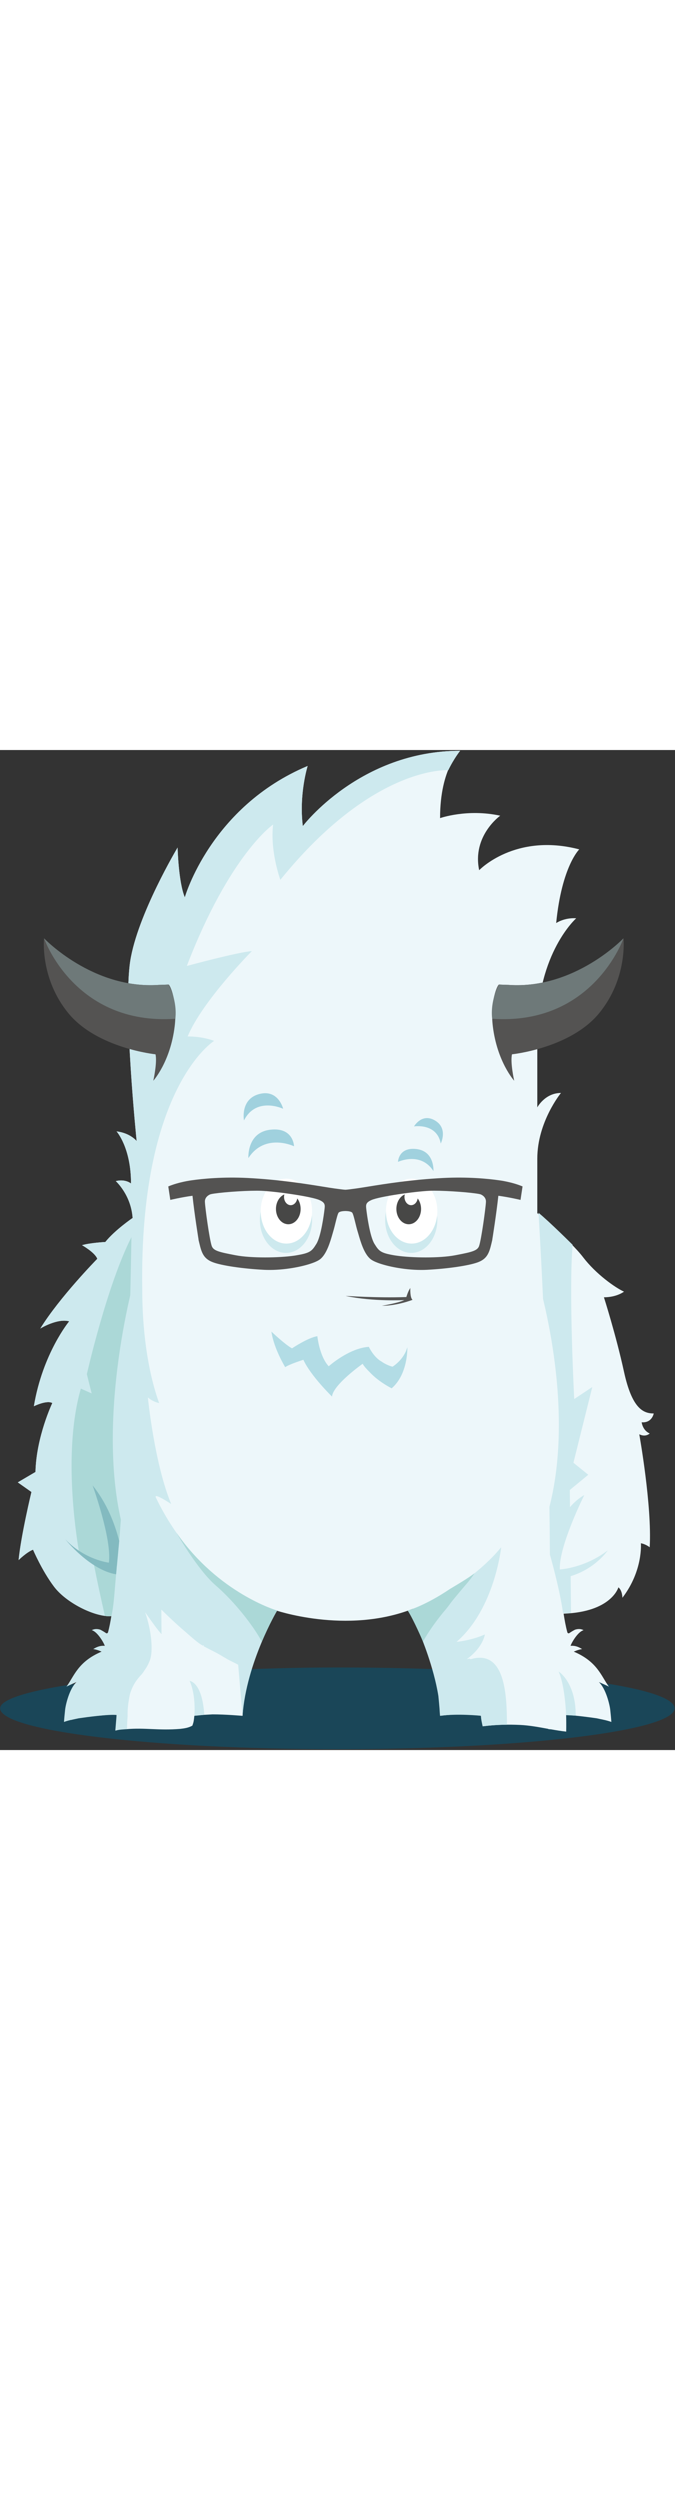 <svg width="27" height="100" viewBox="0 0 27 40" fill="none" xmlns="http://www.w3.org/2000/svg">
<rect x="0" y="0" width="27" height="40" fill="#333333" stroke="none"/>
<path d="M26.984 38.331C26.984 39.234 20.945 39.966 13.495 39.966C6.045 39.966 0.006 39.234 0.006 38.331C0.006 37.429 7.09 36.697 13.495 36.697C21.119 36.697 26.984 37.429 26.984 38.331" fill="#1A4658"/>
<path d="M26.149 26.537C25.731 26.537 25.282 26.345 24.96 24.87C24.639 23.396 24.157 21.89 24.157 21.89C24.672 21.89 24.96 21.665 24.96 21.665C24.607 21.505 23.836 20.96 23.323 20.287C22.809 19.614 21.492 18.524 21.492 18.524V16.345C21.492 14.871 22.439 13.717 22.439 13.717C21.797 13.717 21.492 14.294 21.492 14.294V11.185C21.492 8.108 23.049 6.73 23.049 6.73C22.568 6.698 22.247 6.922 22.247 6.922C22.471 4.647 23.17 3.974 23.17 3.974C20.601 3.301 19.167 4.807 19.167 4.807C18.878 3.429 20.009 2.627 20.009 2.627C18.692 2.339 17.603 2.724 17.603 2.724C17.603 0.705 18.407 0.031 18.407 0.031C14.393 0.031 12.113 3.043 12.113 3.043C11.953 1.761 12.306 0.638 12.306 0.638C8.42 2.273 7.393 5.893 7.393 5.893C7.136 5.284 7.104 3.901 7.104 3.901C7.104 3.901 5.498 6.586 5.209 8.445C4.92 10.303 5.466 15.64 5.466 15.64C5.466 15.64 5.209 15.319 4.663 15.255C4.663 15.255 5.241 15.896 5.241 17.339C5.241 17.339 5.016 17.146 4.631 17.243C4.631 17.243 5.241 17.787 5.305 18.717C5.305 18.717 4.598 19.198 4.213 19.678C4.213 19.678 3.603 19.71 3.282 19.806C3.282 19.806 3.796 20.095 3.892 20.351C3.892 20.351 2.382 21.89 1.612 23.14C1.612 23.14 2.286 22.723 2.768 22.851C2.768 22.851 1.708 24.133 1.355 26.248C1.355 26.248 1.868 25.992 2.093 26.12C2.093 26.12 1.451 27.466 1.419 28.877L0.712 29.293L1.258 29.678C1.258 29.678 0.841 31.409 0.744 32.402C0.744 32.402 1.066 32.082 1.322 31.986C1.322 31.986 1.676 32.819 2.158 33.46C2.639 34.101 3.731 34.646 4.374 34.646L5.581 34.599C5.431 35.243 5.136 35.79 4.513 35.819L4.444 35.929C4.431 35.928 4.419 35.928 4.406 35.928C4.393 36.116 4.013 36.15 3.908 36.28C3.59 36.677 3.347 37.221 3.185 37.706C3.067 38.062 3.123 38.062 3.041 38.428C3.014 38.547 2.89 38.675 2.848 38.796C3.195 38.68 4.156 38.602 4.662 38.565L4.671 39.012C4.671 39.012 4.754 39.09 4.892 39.146C4.897 39.145 4.902 39.144 4.908 39.144C4.954 39.148 5 39.155 5.044 39.166C5.804 39.098 6.333 39.226 7.213 39.153C7.385 39.133 7.545 39.109 7.695 39.023C7.738 38.896 7.744 38.888 7.764 38.724C7.768 38.695 7.768 38.665 7.775 38.629C7.789 38.627 7.802 38.625 7.816 38.623C7.826 38.62 7.836 38.618 7.847 38.619C7.851 38.617 7.854 38.616 7.858 38.615L7.9 38.612C7.909 38.608 7.918 38.607 7.927 38.609C8.086 38.595 8.342 38.582 8.502 38.573C9.019 38.572 9.701 38.632 9.701 38.632C9.743 38.052 9.785 37.154 10.725 34.533L10.958 34.389C10.958 34.389 13.843 35.404 16.52 34.348C16.732 34.869 17.417 36.618 17.525 37.72C17.617 37.849 17.607 38.014 17.61 38.187C17.613 38.334 17.625 38.481 17.629 38.628C17.726 38.615 18.073 38.572 18.512 38.573C18.671 38.582 18.927 38.595 19.087 38.609C19.096 38.607 19.105 38.608 19.114 38.612L19.155 38.615C19.16 38.616 19.163 38.617 19.166 38.618C19.177 38.618 19.188 38.62 19.198 38.623C19.211 38.625 19.225 38.627 19.238 38.629C19.246 38.665 19.246 38.695 19.25 38.724C19.27 38.888 19.276 38.896 19.318 39.023C19.332 39.031 19.346 39.038 19.36 39.045C19.839 38.984 20.325 38.973 20.808 38.996C21.187 39.014 21.56 39.085 21.933 39.153C21.933 39.156 21.934 39.16 21.934 39.163C21.971 39.167 22.008 39.17 22.045 39.172C22.245 39.208 22.446 39.241 22.648 39.263C22.652 39.011 22.651 38.79 22.645 38.596C23.048 38.615 23.63 38.695 23.874 38.731C23.971 38.754 24.05 38.768 24.132 38.786C24.143 38.789 24.155 38.793 24.166 38.796L24.164 38.793C24.247 38.812 24.337 38.835 24.455 38.876C24.437 38.66 24.438 38.664 24.41 38.392C24.387 38.182 24.236 37.543 23.954 37.28C23.954 37.28 24.262 37.413 24.356 37.465C24.052 37.055 23.904 36.468 22.951 36.064C22.951 36.064 23.125 35.982 23.284 35.961C23.118 35.859 22.991 35.819 22.822 35.831C22.879 35.668 23.131 35.259 23.343 35.206C23.343 35.206 23.213 35.117 23.001 35.186C22.921 35.227 22.844 35.273 22.771 35.324C22.743 35.344 22.702 35.323 22.694 35.292C22.627 35.047 22.584 34.797 22.544 34.545C24.466 34.476 24.736 33.492 24.736 33.492C24.896 33.62 24.896 33.909 24.896 33.909C25.731 32.819 25.635 31.729 25.635 31.729C25.828 31.761 25.988 31.889 25.988 31.889C26.084 30.223 25.571 27.37 25.571 27.37C25.828 27.498 25.988 27.338 25.988 27.338C25.699 27.21 25.667 26.89 25.667 26.89C26.085 26.922 26.149 26.537 26.149 26.537" fill="#EDF7FA"/>
<path d="M7.775 38.629C7.775 38.629 7.85 37.819 7.585 37.234C7.585 37.234 8.087 37.268 8.171 38.59C8.171 38.59 7.82 38.63 7.775 38.629V38.629ZM5.257 35.896L5.26 35.871C5.262 35.883 5.262 35.892 5.257 35.896ZM5.727 38.566L5.722 38.565L5.728 38.55L5.727 38.566Z" fill="#CDE9EE"/>
<path d="M12.113 3.043C11.953 1.761 12.306 0.638 12.306 0.638C8.42 2.273 7.393 5.893 7.393 5.893C7.136 5.284 7.104 3.901 7.104 3.901C7.104 3.901 5.498 6.586 5.209 8.445C4.92 10.303 5.466 15.64 5.466 15.64C5.466 15.64 5.209 15.319 4.663 15.255C4.663 15.255 5.241 15.896 5.241 17.339C5.241 17.339 5.016 17.146 4.631 17.243C4.631 17.243 5.241 17.787 5.305 18.717C5.305 18.717 4.598 19.198 4.213 19.678C4.213 19.678 3.603 19.71 3.282 19.806C3.282 19.806 3.796 20.095 3.892 20.351C3.892 20.351 2.382 21.89 1.612 23.14C1.612 23.14 2.286 22.723 2.768 22.851C2.768 22.851 1.708 24.133 1.355 26.248C1.355 26.248 1.868 25.992 2.093 26.12C2.093 26.12 1.451 27.466 1.419 28.877L0.712 29.293L1.258 29.678C1.258 29.678 0.841 31.409 0.744 32.402C0.744 32.402 1.066 32.082 1.322 31.986C1.322 31.986 1.676 32.819 2.158 33.46C2.639 34.101 3.731 34.646 4.374 34.646L4.455 34.635C4.419 34.855 4.379 35.076 4.32 35.292C4.312 35.323 4.271 35.344 4.243 35.324C4.169 35.273 4.092 35.227 4.013 35.186C3.801 35.117 3.671 35.206 3.671 35.206C3.882 35.259 4.134 35.668 4.192 35.831C4.023 35.819 3.896 35.859 3.729 35.961C3.889 35.982 4.063 36.064 4.063 36.064C3.109 36.468 2.962 37.055 2.658 37.465C2.752 37.413 3.06 37.28 3.06 37.28C2.777 37.543 2.626 38.182 2.604 38.392C2.575 38.664 2.577 38.66 2.559 38.876C2.812 38.788 2.935 38.78 3.139 38.731C3.456 38.685 4.339 38.564 4.664 38.598L4.613 39.221L4.629 39.221C4.795 39.173 4.931 39.179 5.08 39.163C5.082 38.992 5.091 38.82 5.105 38.649C5.095 38.356 5.132 38.09 5.192 37.793C5.193 37.783 5.196 37.773 5.198 37.763C5.316 37.358 5.521 37.127 5.654 36.985C5.698 36.938 5.737 36.882 5.77 36.825C5.865 36.698 5.941 36.557 5.996 36.408C6.128 36.049 6.071 35.259 5.806 34.488C6.086 34.89 6.34 35.242 6.461 35.363L6.453 34.381C6.453 34.381 6.967 34.894 7.427 35.281C7.648 35.474 7.922 35.725 8.115 35.825C8.129 35.834 8.142 35.74 8.158 35.881H8.157C8.159 35.881 8.161 35.853 8.163 35.854C8.424 36 8.692 36.116 8.942 36.278C8.969 36.295 8.997 36.304 9.023 36.322C9.139 36.401 9.344 36.49 9.527 36.587L9.701 38.634C9.858 36.482 11.086 34.422 11.086 34.422L11.041 34.408C10.661 34.291 7.88 33.331 6.236 29.902C6.128 29.677 6.847 30.159 6.847 30.159C6.172 28.524 5.915 25.896 5.915 25.896C6.14 26.088 6.365 26.12 6.365 26.12C5.883 24.774 5.69 23.108 5.69 21.601C5.562 13.493 8.565 11.634 8.565 11.634C8.051 11.441 7.505 11.457 7.505 11.457C8.099 10.031 10.074 8.044 10.074 8.044C9.544 8.076 7.473 8.637 7.473 8.637C9.191 4.166 10.925 2.98 10.925 2.98C10.797 4.054 11.214 5.192 11.214 5.192C14.94 0.592 17.933 0.807 17.933 0.807C18.155 0.346 18.407 0.031 18.407 0.031C14.393 0.031 12.113 3.043 12.113 3.043L12.113 3.043ZM22.644 38.604C22.644 38.604 22.608 37.442 22.343 36.857C22.343 36.857 23.033 37.282 23.029 38.624C23.029 38.624 22.689 38.605 22.644 38.604Z" fill="#CDE9EE"/>
<path d="M4.678 32.628C5.133 28.183 5.257 19.486 5.257 19.486C4.269 21.433 3.474 24.966 3.474 24.966L3.667 25.736L3.234 25.543C2.537 27.957 3.008 31.187 3.164 32.097C3.608 32.448 4.136 32.566 4.678 32.628ZM3.747 32.532C3.886 33.236 4.036 33.937 4.197 34.636C4.317 34.654 4.453 34.645 4.453 34.645C4.564 34.215 4.582 33.55 4.668 32.731C4.351 32.694 4.04 32.638 3.747 32.532Z" fill="#ABD8D7"/>
<path d="M18.84 36.363C18.83 36.366 18.818 36.366 18.808 36.362C18.798 36.358 18.789 36.351 18.784 36.341C18.734 36.351 18.696 36.36 18.67 36.367L18.67 36.366C19.333 35.885 19.394 35.376 19.394 35.376C18.954 35.574 18.488 35.648 18.261 35.674C19.792 34.349 20.047 31.889 20.047 31.889C19.419 32.658 18.529 33.307 17.841 33.743L17.843 33.74C17.843 33.74 17.382 33.997 16.956 34.198C16.946 34.196 16.935 34.197 16.926 34.201C16.917 34.206 16.909 34.213 16.904 34.221C16.685 34.323 16.481 34.405 16.361 34.425C16.361 34.425 16.716 35.079 16.864 35.431L16.835 35.455C16.835 35.455 17.348 36.665 17.535 37.838C17.555 38.036 17.57 38.209 17.581 38.342C17.589 38.514 17.602 38.632 17.602 38.632C18.28 38.532 19.239 38.629 19.239 38.629C19.234 38.739 19.295 39.004 19.306 39.052C19.628 39.009 19.953 38.99 20.278 38.987C20.274 37.851 20.224 35.962 18.84 36.363Z" fill="#CDE9EE"/>
<path d="M4.643 32.971C3.579 32.791 2.613 31.571 2.613 31.571C3.389 32.394 4.355 32.505 4.355 32.505C4.482 31.564 3.703 29.413 3.703 29.413C4.28 30.129 4.596 30.958 4.768 31.637L4.643 32.971" fill="#83BAC0"/>
<path d="M7.057 31.306C7.057 31.306 7.894 32.779 8.629 33.416C9.422 34.103 10.159 35.074 10.472 35.663C10.472 35.663 10.869 34.742 11.086 34.421C11.086 34.421 8.737 33.734 7.057 31.306ZM17.983 34.178C18.099 34.014 18.233 33.863 18.36 33.708C18.568 33.453 18.806 33.206 18.981 32.929C18.679 33.154 18.343 33.35 17.999 33.556C17.002 34.23 16.307 34.421 16.307 34.421C16.524 34.742 16.921 35.663 16.921 35.663C17.111 35.307 17.456 34.81 17.874 34.321C17.909 34.273 17.949 34.226 17.983 34.178Z" fill="#ABD8D7"/>
<path d="M6.74 9.381C6.649 9.388 6.356 9.395 6.356 9.395C3.708 9.58 1.762 7.532 1.762 7.532C1.762 7.532 1.588 9.131 2.738 10.531C3.889 11.932 6.22 12.171 6.22 12.171C6.296 12.499 6.132 13.229 6.132 13.229C6.132 13.229 6.814 12.477 6.987 11.051C7.109 10.052 6.796 9.377 6.74 9.381Z" fill="#545352"/>
<path d="M6.74 9.381C6.652 9.386 6.356 9.395 6.356 9.395C3.708 9.58 1.762 7.532 1.762 7.532C1.762 7.532 2.972 11.026 7.012 10.75C7.012 10.75 7.123 10.103 6.74 9.381Z" fill="#6E7979"/>
<path d="M19.961 9.381C20.052 9.388 20.344 9.395 20.344 9.395C22.992 9.58 24.939 7.532 24.939 7.532C24.939 7.532 25.113 9.131 23.962 10.531C22.812 11.932 20.48 12.171 20.48 12.171C20.404 12.499 20.568 13.229 20.568 13.229C20.568 13.229 19.887 12.477 19.713 11.051C19.592 10.052 19.904 9.377 19.961 9.381Z" fill="#545352"/>
<path d="M19.961 9.381C20.049 9.386 20.344 9.395 20.344 9.395C22.992 9.58 24.939 7.532 24.939 7.532C24.939 7.532 23.729 11.026 19.689 10.75C19.689 10.75 19.577 10.103 19.961 9.381Z" fill="#6E7979"/>
<path d="M5.358 21.217C5.358 21.217 3.454 28.043 5.358 32.418V21.217ZM24.31 32.015C23.371 32.731 22.393 32.776 22.393 32.776C22.35 31.841 23.373 29.798 23.373 29.798C23.156 29.926 22.962 30.09 22.799 30.284L22.793 29.598L23.531 28.989L22.937 28.508L23.692 25.479L22.969 25.96C22.969 25.96 22.744 21.649 22.905 19.791C22.905 19.791 21.99 18.877 21.54 18.509C21.54 18.509 21.625 19.836 21.722 21.956C22.132 23.657 22.769 27.178 21.977 30.274C21.986 30.902 21.993 31.539 21.996 32.182C21.996 32.182 22.391 33.552 22.52 34.513C22.52 34.513 22.648 34.549 22.841 34.517L22.826 33.045C23.819 32.746 24.31 32.015 24.31 32.015ZM15.406 18.797C15.406 19.525 15.873 20.115 16.449 20.115C17.026 20.115 17.493 19.525 17.493 18.797C17.493 18.068 17.026 17.478 16.449 17.478C15.873 17.478 15.406 18.068 15.406 18.797Z" fill="#CDE9EE"/>
<path d="M15.438 18.444C15.438 19.161 15.898 19.742 16.466 19.742C17.033 19.742 17.493 19.161 17.493 18.444C17.493 17.727 17.033 17.146 16.466 17.146C15.898 17.146 15.438 17.727 15.438 18.444Z" fill="white"/>
<path d="M16.193 17.775C16.184 17.808 16.179 17.841 16.179 17.875C16.179 18.058 16.298 18.206 16.445 18.206C16.576 18.206 16.685 18.089 16.707 17.935C16.791 18.045 16.843 18.193 16.843 18.356C16.843 18.695 16.622 18.969 16.349 18.969C16.076 18.969 15.855 18.695 15.855 18.356C15.855 18.086 15.997 17.856 16.193 17.775" fill="#474746"/>
<path d="M10.395 18.797C10.395 19.525 10.863 20.115 11.439 20.115C12.016 20.115 12.483 19.525 12.483 18.797C12.483 18.068 12.016 17.478 11.439 17.478C10.863 17.478 10.395 18.068 10.395 18.797Z" fill="#CDE9EE"/>
<path d="M10.428 18.444C10.428 19.161 10.888 19.742 11.455 19.742C12.023 19.742 12.483 19.161 12.483 18.444C12.483 17.727 12.023 17.146 11.455 17.146C10.888 17.146 10.428 17.727 10.428 18.444Z" fill="white"/>
<path d="M11.375 17.775C11.366 17.808 11.362 17.841 11.361 17.875C11.361 18.058 11.481 18.206 11.628 18.206C11.759 18.206 11.867 18.089 11.89 17.935C11.974 18.045 12.025 18.193 12.025 18.356C12.025 18.695 11.804 18.969 11.532 18.969C11.259 18.969 11.038 18.695 11.038 18.356C11.038 18.086 11.179 17.856 11.375 17.775" fill="#474746"/>
<path d="M19.167 19.831C19.101 20.028 18.879 20.08 18.245 20.202L18.202 20.21C17.581 20.329 16.471 20.314 15.863 20.225C15.838 20.222 15.813 20.218 15.787 20.214C15.224 20.119 15.16 20.046 14.979 19.754C14.791 19.453 14.676 18.567 14.655 18.392L14.654 18.383C14.632 18.199 14.62 18.106 14.858 18C15.178 17.857 16.596 17.657 17.178 17.631C17.637 17.611 18.609 17.675 19.054 17.74C19.124 17.75 19.176 17.759 19.208 17.768C19.259 17.781 19.447 17.873 19.438 18.073C19.425 18.336 19.255 19.565 19.166 19.831H19.167ZM12.979 18.383L12.978 18.392C12.957 18.567 12.842 19.453 12.655 19.754C12.474 20.046 12.409 20.119 11.846 20.213C11.822 20.218 11.797 20.221 11.77 20.225C11.162 20.314 10.052 20.329 9.431 20.21L9.388 20.202C8.755 20.08 8.532 20.028 8.467 19.831C8.378 19.565 8.208 18.336 8.196 18.073C8.186 17.873 8.375 17.781 8.426 17.768C8.458 17.759 8.509 17.75 8.579 17.74C9.024 17.675 9.997 17.611 10.456 17.631C11.037 17.657 12.456 17.857 12.775 18C13.013 18.106 13.002 18.199 12.979 18.383ZM19.98 17.213C19.515 17.145 18.703 17.069 17.727 17.118C16.458 17.183 15.371 17.359 14.721 17.464C14.528 17.495 14.375 17.52 14.259 17.536L14.132 17.553C13.99 17.572 13.896 17.585 13.817 17.589C13.737 17.585 13.644 17.572 13.501 17.553L13.374 17.536C13.258 17.52 13.106 17.496 12.912 17.464C12.262 17.359 11.175 17.183 9.906 17.118C8.931 17.069 8.118 17.145 7.653 17.213C7.653 17.213 7.156 17.277 6.731 17.456L6.812 17.995C6.812 17.995 7.261 17.888 7.7 17.829C7.781 18.589 7.94 19.566 7.94 19.566L7.942 19.596C7.954 19.645 7.966 19.693 7.978 19.745C8.068 20.129 8.158 20.355 8.519 20.49C8.873 20.623 9.711 20.747 10.557 20.791C10.871 20.807 11.228 20.788 11.589 20.735C12.124 20.657 12.608 20.513 12.793 20.377C13.062 20.178 13.207 19.679 13.302 19.348L13.33 19.251C13.364 19.138 13.393 19.02 13.421 18.905C13.462 18.74 13.504 18.57 13.54 18.511C13.546 18.501 13.577 18.465 13.694 18.448C13.731 18.443 13.772 18.44 13.817 18.439C13.862 18.44 13.903 18.443 13.939 18.448C14.057 18.465 14.087 18.501 14.093 18.511C14.129 18.57 14.171 18.74 14.212 18.905C14.24 19.02 14.269 19.138 14.303 19.251L14.332 19.348C14.427 19.679 14.571 20.178 14.84 20.377C15.025 20.513 15.509 20.657 16.044 20.735C16.405 20.788 16.762 20.807 17.077 20.791C17.922 20.747 18.761 20.623 19.115 20.49C19.476 20.355 19.565 20.129 19.656 19.745C19.668 19.693 19.679 19.645 19.691 19.596L19.694 19.566C19.694 19.566 19.852 18.589 19.934 17.829C20.372 17.888 20.821 17.995 20.821 17.995L20.902 17.456C20.477 17.276 19.98 17.213 19.98 17.213Z" fill="#545352"/>
<path d="M11.761 15.849C11.761 15.849 10.601 15.296 9.936 16.322C9.936 16.322 9.867 15.302 10.805 15.188C11.743 15.074 11.761 15.849 11.761 15.849V15.849ZM11.326 14.35C11.326 14.35 10.25 13.843 9.759 14.817C9.759 14.817 9.599 13.966 10.367 13.761C11.135 13.555 11.326 14.35 11.326 14.35ZM15.92 16.474C15.92 16.474 16.822 16.045 17.338 16.842C17.338 16.842 17.391 16.05 16.663 15.961C15.935 15.873 15.92 16.474 15.92 16.474ZM16.561 15.055C16.561 15.055 17.474 14.908 17.63 15.74C17.63 15.74 17.933 15.139 17.404 14.821C16.875 14.503 16.561 15.055 16.561 15.055" fill="#A0D1DE"/>
<path d="M11.681 23.932C11.681 23.932 12.318 23.504 12.694 23.446C12.694 23.446 12.776 24.252 13.149 24.649C13.149 24.649 13.956 23.924 14.753 23.872C14.753 23.872 14.959 24.314 15.293 24.478L15.291 24.483C15.412 24.558 15.56 24.634 15.703 24.666C15.703 24.666 16.161 24.39 16.293 23.885C16.293 23.885 16.337 24.95 15.667 25.531C15.667 25.531 15.156 25.282 14.787 24.884C14.677 24.776 14.562 24.651 14.506 24.55C14.506 24.55 13.323 25.385 13.28 25.861C13.28 25.861 12.426 25.03 12.135 24.39C12.135 24.39 11.566 24.57 11.408 24.685C11.408 24.685 10.95 23.938 10.857 23.263C10.857 23.263 11.407 23.788 11.681 23.932Z" fill="#B2DCE5"/>
<path d="M13.83 21.837C13.783 21.827 15.03 21.923 16.254 21.88C16.254 21.88 16.32 21.647 16.413 21.519C16.413 21.519 16.393 21.911 16.503 21.991C16.503 21.991 15.89 22.232 15.273 22.23C15.273 22.23 15.946 22.118 16.172 22.002C16.172 22.002 14.943 22.07 13.83 21.837Z" fill="#545352"/>
</svg>
